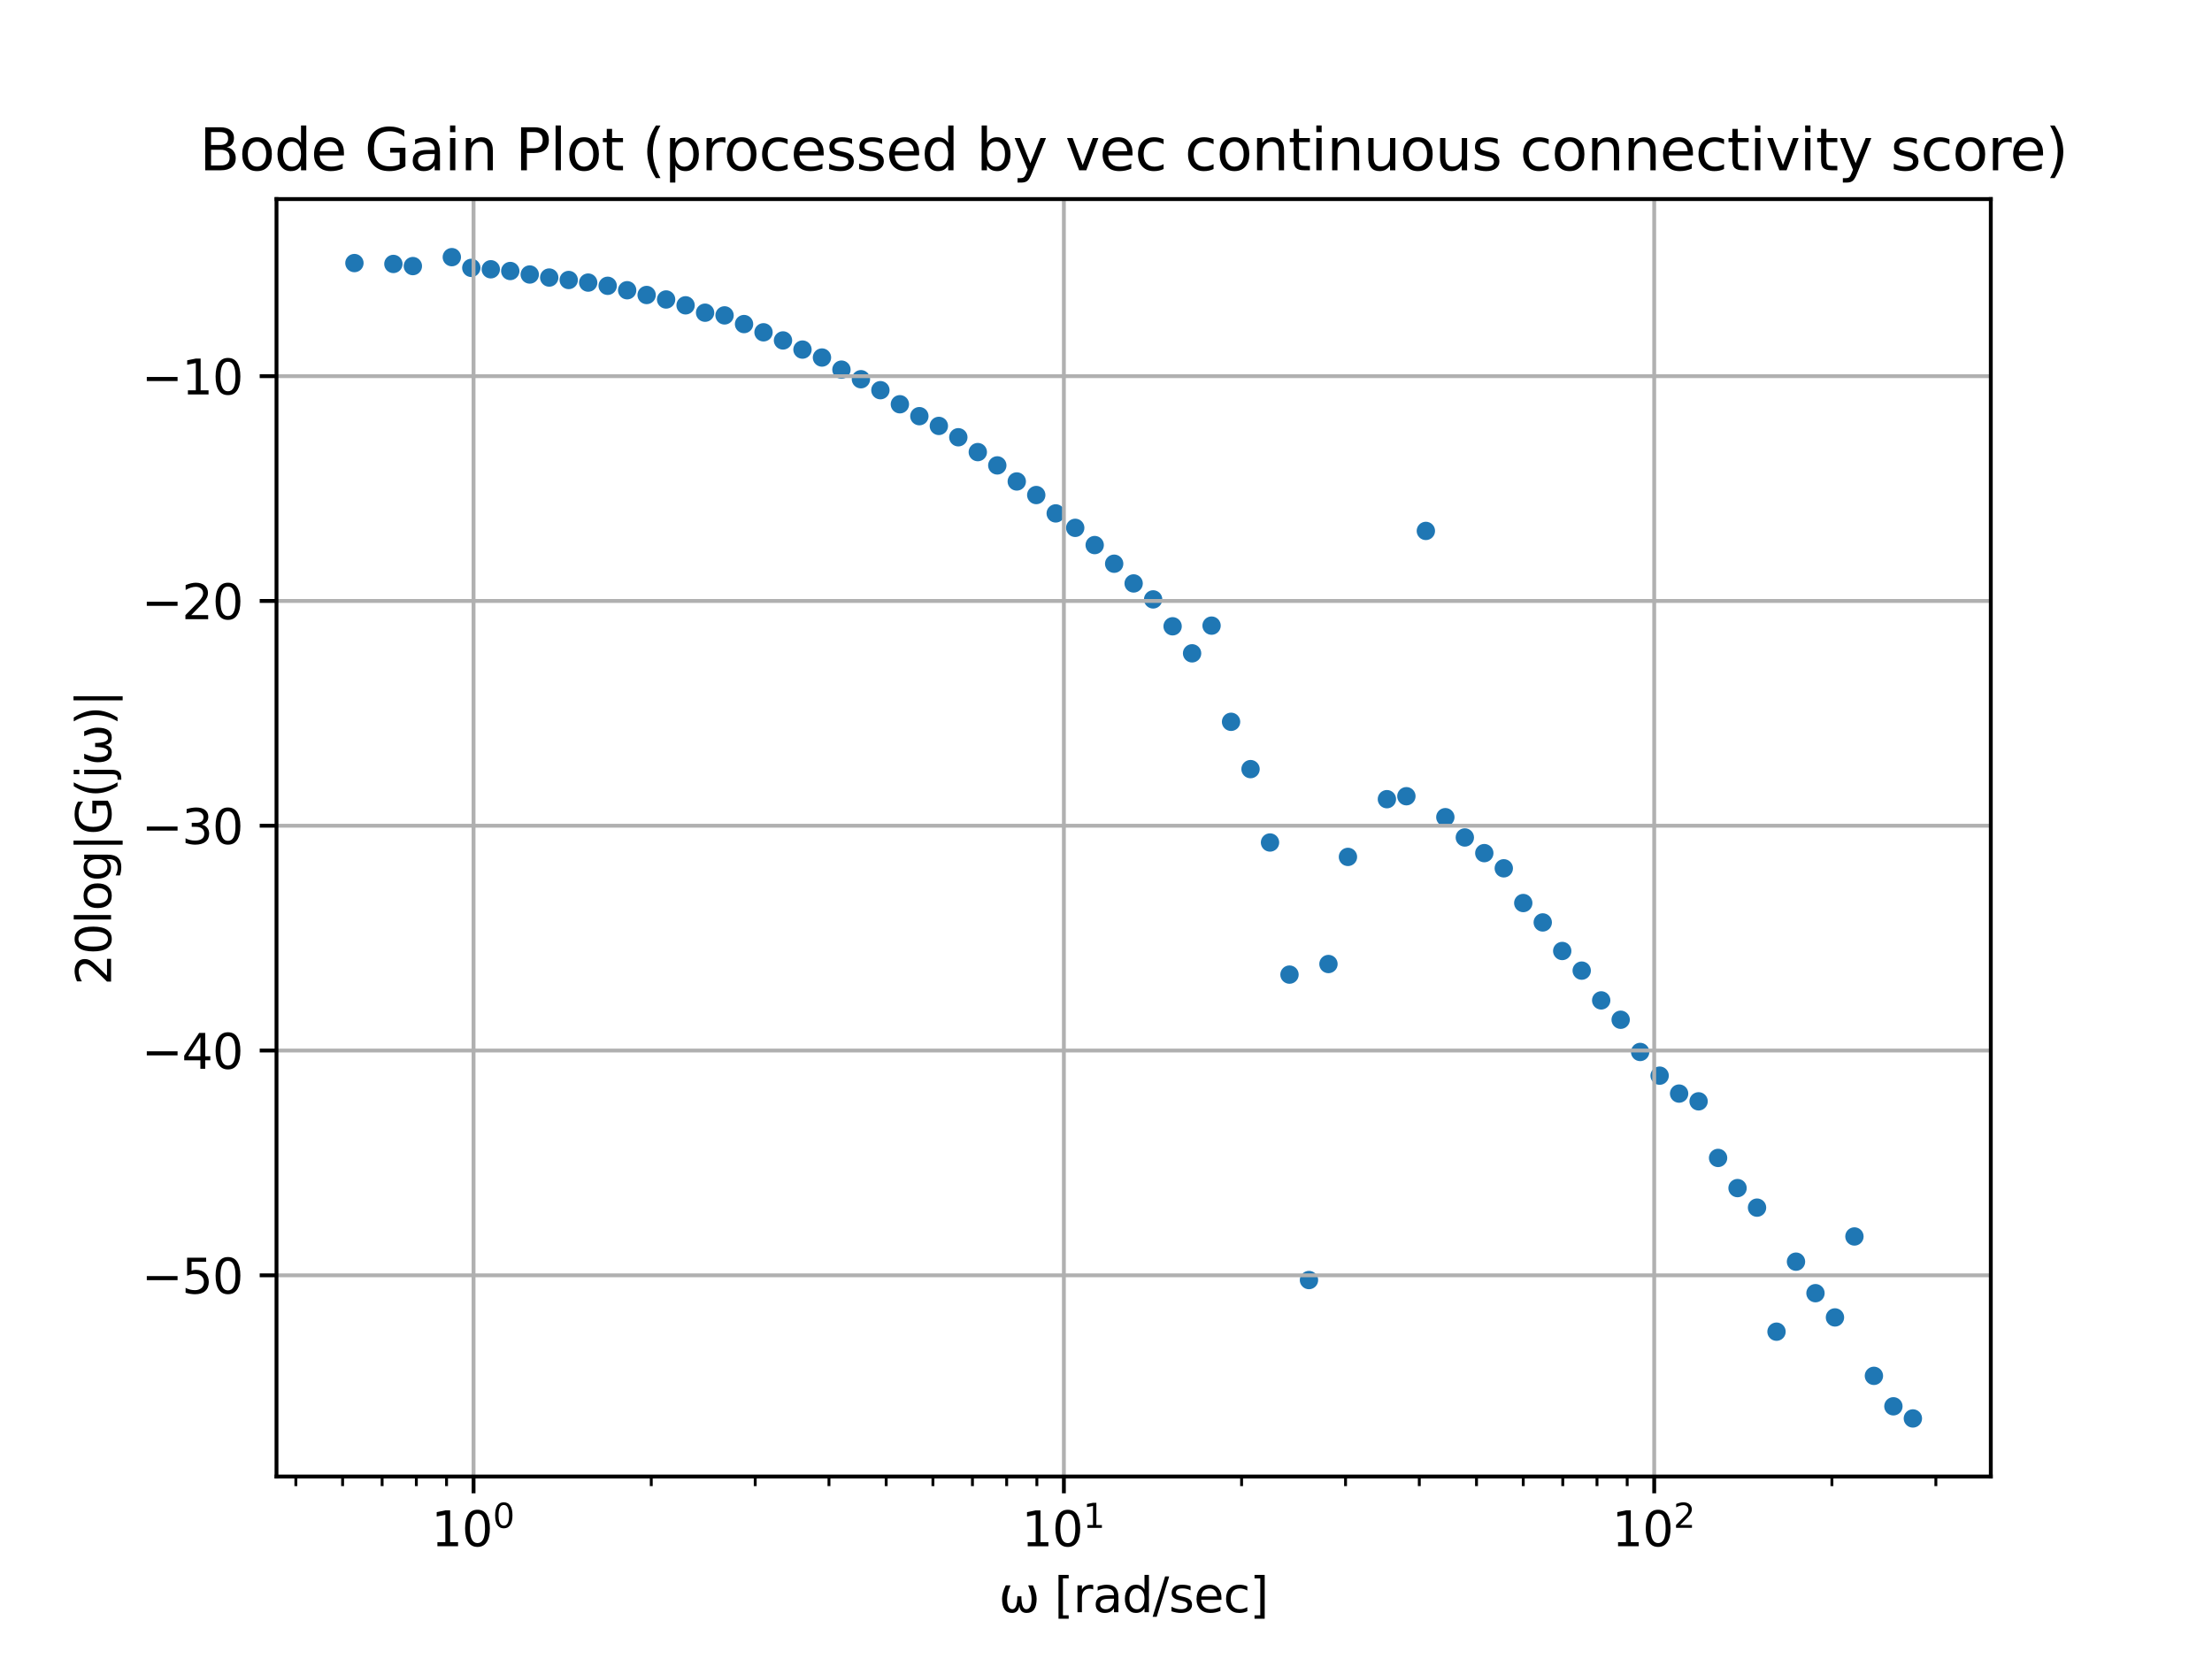 <?xml version="1.0" encoding="utf-8" standalone="no"?>
<!DOCTYPE svg PUBLIC "-//W3C//DTD SVG 1.1//EN"
  "http://www.w3.org/Graphics/SVG/1.1/DTD/svg11.dtd">
<svg xmlns:xlink="http://www.w3.org/1999/xlink" width="460.8pt" height="345.6pt" viewBox="0 0 460.8 345.6" xmlns="http://www.w3.org/2000/svg" version="1.1">
 <defs>
  <style type="text/css">*{stroke-linejoin: round; stroke-linecap: butt}</style>
 </defs>
 <g id="figure_1">
  <g id="patch_1">
   <path d="M 0 345.6 
L 460.8 345.6 
L 460.8 0 
L 0 0 
z
" style="fill: #ffffff"/>
  </g>
  <g id="axes_1">
   <g id="patch_2">
    <path d="M 57.6 307.584 
L 414.72 307.584 
L 414.72 41.472 
L 57.6 41.472 
z
" style="fill: #ffffff"/>
   </g>
   <g id="PathCollection_1">
    <defs>
     <path id="m8782ccac75" d="M 0 1.414 
C 0.375 1.414 0.735 1.265 1 1 
C 1.265 0.735 1.414 0.375 1.414 0 
C 1.414 -0.375 1.265 -0.735 1 -1 
C 0.735 -1.265 0.375 -1.414 0 -1.414 
C -0.375 -1.414 -0.735 -1.265 -1 -1 
C -1.265 -0.735 -1.414 -0.375 -1.414 0 
C -1.414 0.375 -1.265 0.735 -1 1 
C -0.735 1.265 -0.375 1.414 0 1.414 
z
" style="stroke: #1f77b4"/>
    </defs>
    <g clip-path="url(#p734ce594d9)">
     <use xlink:href="#m8782ccac75" x="73.833" y="54.802" style="fill: #1f77b4; stroke: #1f77b4"/>
     <use xlink:href="#m8782ccac75" x="81.949" y="54.986" style="fill: #1f77b4; stroke: #1f77b4"/>
     <use xlink:href="#m8782ccac75" x="86.007" y="55.43" style="fill: #1f77b4; stroke: #1f77b4"/>
     <use xlink:href="#m8782ccac75" x="94.123" y="53.568" style="fill: #1f77b4; stroke: #1f77b4"/>
     <use xlink:href="#m8782ccac75" x="98.182" y="55.802" style="fill: #1f77b4; stroke: #1f77b4"/>
     <use xlink:href="#m8782ccac75" x="102.24" y="56.096" style="fill: #1f77b4; stroke: #1f77b4"/>
     <use xlink:href="#m8782ccac75" x="106.297" y="56.455" style="fill: #1f77b4; stroke: #1f77b4"/>
     <use xlink:href="#m8782ccac75" x="110.355" y="57.185" style="fill: #1f77b4; stroke: #1f77b4"/>
     <use xlink:href="#m8782ccac75" x="114.414" y="57.817" style="fill: #1f77b4; stroke: #1f77b4"/>
     <use xlink:href="#m8782ccac75" x="118.474" y="58.328" style="fill: #1f77b4; stroke: #1f77b4"/>
     <use xlink:href="#m8782ccac75" x="122.531" y="58.869" style="fill: #1f77b4; stroke: #1f77b4"/>
     <use xlink:href="#m8782ccac75" x="126.591" y="59.537" style="fill: #1f77b4; stroke: #1f77b4"/>
     <use xlink:href="#m8782ccac75" x="130.649" y="60.462" style="fill: #1f77b4; stroke: #1f77b4"/>
     <use xlink:href="#m8782ccac75" x="134.706" y="61.453" style="fill: #1f77b4; stroke: #1f77b4"/>
     <use xlink:href="#m8782ccac75" x="138.763" y="62.387" style="fill: #1f77b4; stroke: #1f77b4"/>
     <use xlink:href="#m8782ccac75" x="142.821" y="63.604" style="fill: #1f77b4; stroke: #1f77b4"/>
     <use xlink:href="#m8782ccac75" x="146.881" y="65.141" style="fill: #1f77b4; stroke: #1f77b4"/>
     <use xlink:href="#m8782ccac75" x="150.938" y="65.7" style="fill: #1f77b4; stroke: #1f77b4"/>
     <use xlink:href="#m8782ccac75" x="154.997" y="67.509" style="fill: #1f77b4; stroke: #1f77b4"/>
     <use xlink:href="#m8782ccac75" x="159.054" y="69.225" style="fill: #1f77b4; stroke: #1f77b4"/>
     <use xlink:href="#m8782ccac75" x="163.112" y="70.919" style="fill: #1f77b4; stroke: #1f77b4"/>
     <use xlink:href="#m8782ccac75" x="167.171" y="72.825" style="fill: #1f77b4; stroke: #1f77b4"/>
     <use xlink:href="#m8782ccac75" x="171.23" y="74.479" style="fill: #1f77b4; stroke: #1f77b4"/>
     <use xlink:href="#m8782ccac75" x="175.287" y="77.002" style="fill: #1f77b4; stroke: #1f77b4"/>
     <use xlink:href="#m8782ccac75" x="179.346" y="78.999" style="fill: #1f77b4; stroke: #1f77b4"/>
     <use xlink:href="#m8782ccac75" x="183.403" y="81.282" style="fill: #1f77b4; stroke: #1f77b4"/>
     <use xlink:href="#m8782ccac75" x="187.462" y="84.215" style="fill: #1f77b4; stroke: #1f77b4"/>
     <use xlink:href="#m8782ccac75" x="191.52" y="86.695" style="fill: #1f77b4; stroke: #1f77b4"/>
     <use xlink:href="#m8782ccac75" x="195.579" y="88.726" style="fill: #1f77b4; stroke: #1f77b4"/>
     <use xlink:href="#m8782ccac75" x="199.636" y="91.09" style="fill: #1f77b4; stroke: #1f77b4"/>
     <use xlink:href="#m8782ccac75" x="203.694" y="94.182" style="fill: #1f77b4; stroke: #1f77b4"/>
     <use xlink:href="#m8782ccac75" x="207.753" y="96.952" style="fill: #1f77b4; stroke: #1f77b4"/>
     <use xlink:href="#m8782ccac75" x="211.811" y="100.297" style="fill: #1f77b4; stroke: #1f77b4"/>
     <use xlink:href="#m8782ccac75" x="215.869" y="103.126" style="fill: #1f77b4; stroke: #1f77b4"/>
     <use xlink:href="#m8782ccac75" x="219.927" y="106.95" style="fill: #1f77b4; stroke: #1f77b4"/>
     <use xlink:href="#m8782ccac75" x="223.988" y="109.96" style="fill: #1f77b4; stroke: #1f77b4"/>
     <use xlink:href="#m8782ccac75" x="228.045" y="113.549" style="fill: #1f77b4; stroke: #1f77b4"/>
     <use xlink:href="#m8782ccac75" x="232.102" y="117.434" style="fill: #1f77b4; stroke: #1f77b4"/>
     <use xlink:href="#m8782ccac75" x="236.158" y="121.54" style="fill: #1f77b4; stroke: #1f77b4"/>
     <use xlink:href="#m8782ccac75" x="240.219" y="124.866" style="fill: #1f77b4; stroke: #1f77b4"/>
     <use xlink:href="#m8782ccac75" x="244.276" y="130.468" style="fill: #1f77b4; stroke: #1f77b4"/>
     <use xlink:href="#m8782ccac75" x="248.333" y="136.101" style="fill: #1f77b4; stroke: #1f77b4"/>
     <use xlink:href="#m8782ccac75" x="252.392" y="130.33" style="fill: #1f77b4; stroke: #1f77b4"/>
     <use xlink:href="#m8782ccac75" x="256.452" y="150.366" style="fill: #1f77b4; stroke: #1f77b4"/>
     <use xlink:href="#m8782ccac75" x="260.509" y="160.221" style="fill: #1f77b4; stroke: #1f77b4"/>
     <use xlink:href="#m8782ccac75" x="264.567" y="175.507" style="fill: #1f77b4; stroke: #1f77b4"/>
     <use xlink:href="#m8782ccac75" x="268.625" y="203.029" style="fill: #1f77b4; stroke: #1f77b4"/>
     <use xlink:href="#m8782ccac75" x="272.683" y="266.66" style="fill: #1f77b4; stroke: #1f77b4"/>
     <use xlink:href="#m8782ccac75" x="276.742" y="200.824" style="fill: #1f77b4; stroke: #1f77b4"/>
     <use xlink:href="#m8782ccac75" x="280.801" y="178.509" style="fill: #1f77b4; stroke: #1f77b4"/>
     <use xlink:href="#m8782ccac75" x="288.917" y="166.483" style="fill: #1f77b4; stroke: #1f77b4"/>
     <use xlink:href="#m8782ccac75" x="292.975" y="165.867" style="fill: #1f77b4; stroke: #1f77b4"/>
     <use xlink:href="#m8782ccac75" x="297.032" y="110.6" style="fill: #1f77b4; stroke: #1f77b4"/>
     <use xlink:href="#m8782ccac75" x="301.091" y="170.234" style="fill: #1f77b4; stroke: #1f77b4"/>
     <use xlink:href="#m8782ccac75" x="305.15" y="174.462" style="fill: #1f77b4; stroke: #1f77b4"/>
     <use xlink:href="#m8782ccac75" x="309.207" y="177.722" style="fill: #1f77b4; stroke: #1f77b4"/>
     <use xlink:href="#m8782ccac75" x="313.265" y="180.886" style="fill: #1f77b4; stroke: #1f77b4"/>
     <use xlink:href="#m8782ccac75" x="317.324" y="188.119" style="fill: #1f77b4; stroke: #1f77b4"/>
     <use xlink:href="#m8782ccac75" x="321.382" y="192.158" style="fill: #1f77b4; stroke: #1f77b4"/>
     <use xlink:href="#m8782ccac75" x="325.44" y="198.109" style="fill: #1f77b4; stroke: #1f77b4"/>
     <use xlink:href="#m8782ccac75" x="329.498" y="202.199" style="fill: #1f77b4; stroke: #1f77b4"/>
     <use xlink:href="#m8782ccac75" x="333.557" y="208.4" style="fill: #1f77b4; stroke: #1f77b4"/>
     <use xlink:href="#m8782ccac75" x="337.614" y="212.432" style="fill: #1f77b4; stroke: #1f77b4"/>
     <use xlink:href="#m8782ccac75" x="341.673" y="219.142" style="fill: #1f77b4; stroke: #1f77b4"/>
     <use xlink:href="#m8782ccac75" x="345.733" y="224.078" style="fill: #1f77b4; stroke: #1f77b4"/>
     <use xlink:href="#m8782ccac75" x="349.789" y="227.814" style="fill: #1f77b4; stroke: #1f77b4"/>
     <use xlink:href="#m8782ccac75" x="353.848" y="229.428" style="fill: #1f77b4; stroke: #1f77b4"/>
     <use xlink:href="#m8782ccac75" x="357.907" y="241.218" style="fill: #1f77b4; stroke: #1f77b4"/>
     <use xlink:href="#m8782ccac75" x="361.962" y="247.502" style="fill: #1f77b4; stroke: #1f77b4"/>
     <use xlink:href="#m8782ccac75" x="366.022" y="251.573" style="fill: #1f77b4; stroke: #1f77b4"/>
     <use xlink:href="#m8782ccac75" x="370.08" y="277.412" style="fill: #1f77b4; stroke: #1f77b4"/>
     <use xlink:href="#m8782ccac75" x="374.138" y="262.827" style="fill: #1f77b4; stroke: #1f77b4"/>
     <use xlink:href="#m8782ccac75" x="378.197" y="269.392" style="fill: #1f77b4; stroke: #1f77b4"/>
     <use xlink:href="#m8782ccac75" x="382.256" y="274.443" style="fill: #1f77b4; stroke: #1f77b4"/>
     <use xlink:href="#m8782ccac75" x="386.312" y="257.579" style="fill: #1f77b4; stroke: #1f77b4"/>
     <use xlink:href="#m8782ccac75" x="390.371" y="286.614" style="fill: #1f77b4; stroke: #1f77b4"/>
     <use xlink:href="#m8782ccac75" x="394.429" y="292.96" style="fill: #1f77b4; stroke: #1f77b4"/>
     <use xlink:href="#m8782ccac75" x="398.487" y="295.488" style="fill: #1f77b4; stroke: #1f77b4"/>
    </g>
   </g>
   <g id="matplotlib.axis_1">
    <g id="xtick_1">
     <g id="line2d_1">
      <path d="M 98.651 307.584 
L 98.651 41.472 
" clip-path="url(#p734ce594d9)" style="fill: none; stroke: #b0b0b0; stroke-width: 0.8; stroke-linecap: square"/>
     </g>
     <g id="line2d_2">
      <defs>
       <path id="mc074bca091" d="M 0 0 
L 0 3.5 
" style="stroke: #000000; stroke-width: 0.8"/>
      </defs>
      <g>
       <use xlink:href="#mc074bca091" x="98.651" y="307.584" style="stroke: #000000; stroke-width: 0.8"/>
      </g>
     </g>
     <g id="text_1">
      <!-- $\mathdefault{10^{0}}$ -->
      <g transform="translate(89.851 322.182) scale(0.1 -0.1)">
       <defs>
        <path id="DejaVuSans-31" d="M 794 531 
L 1825 531 
L 1825 4091 
L 703 3866 
L 703 4441 
L 1819 4666 
L 2450 4666 
L 2450 531 
L 3481 531 
L 3481 0 
L 794 0 
L 794 531 
z
" transform="scale(0.016)"/>
        <path id="DejaVuSans-30" d="M 2034 4250 
Q 1547 4250 1301 3770 
Q 1056 3291 1056 2328 
Q 1056 1369 1301 889 
Q 1547 409 2034 409 
Q 2525 409 2770 889 
Q 3016 1369 3016 2328 
Q 3016 3291 2770 3770 
Q 2525 4250 2034 4250 
z
M 2034 4750 
Q 2819 4750 3233 4129 
Q 3647 3509 3647 2328 
Q 3647 1150 3233 529 
Q 2819 -91 2034 -91 
Q 1250 -91 836 529 
Q 422 1150 422 2328 
Q 422 3509 836 4129 
Q 1250 4750 2034 4750 
z
" transform="scale(0.016)"/>
       </defs>
       <use xlink:href="#DejaVuSans-31" transform="translate(0 0.766)"/>
       <use xlink:href="#DejaVuSans-30" transform="translate(63.623 0.766)"/>
       <use xlink:href="#DejaVuSans-30" transform="translate(128.203 39.047) scale(0.7)"/>
      </g>
     </g>
    </g>
    <g id="xtick_2">
     <g id="line2d_3">
      <path d="M 221.627 307.584 
L 221.627 41.472 
" clip-path="url(#p734ce594d9)" style="fill: none; stroke: #b0b0b0; stroke-width: 0.8; stroke-linecap: square"/>
     </g>
     <g id="line2d_4">
      <g>
       <use xlink:href="#mc074bca091" x="221.627" y="307.584" style="stroke: #000000; stroke-width: 0.8"/>
      </g>
     </g>
     <g id="text_2">
      <!-- $\mathdefault{10^{1}}$ -->
      <g transform="translate(212.827 322.182) scale(0.1 -0.1)">
       <use xlink:href="#DejaVuSans-31" transform="translate(0 0.684)"/>
       <use xlink:href="#DejaVuSans-30" transform="translate(63.623 0.684)"/>
       <use xlink:href="#DejaVuSans-31" transform="translate(128.203 38.966) scale(0.7)"/>
      </g>
     </g>
    </g>
    <g id="xtick_3">
     <g id="line2d_5">
      <path d="M 344.602 307.584 
L 344.602 41.472 
" clip-path="url(#p734ce594d9)" style="fill: none; stroke: #b0b0b0; stroke-width: 0.8; stroke-linecap: square"/>
     </g>
     <g id="line2d_6">
      <g>
       <use xlink:href="#mc074bca091" x="344.602" y="307.584" style="stroke: #000000; stroke-width: 0.8"/>
      </g>
     </g>
     <g id="text_3">
      <!-- $\mathdefault{10^{2}}$ -->
      <g transform="translate(335.802 322.182) scale(0.1 -0.1)">
       <defs>
        <path id="DejaVuSans-32" d="M 1228 531 
L 3431 531 
L 3431 0 
L 469 0 
L 469 531 
Q 828 903 1448 1529 
Q 2069 2156 2228 2338 
Q 2531 2678 2651 2914 
Q 2772 3150 2772 3378 
Q 2772 3750 2511 3984 
Q 2250 4219 1831 4219 
Q 1534 4219 1204 4116 
Q 875 4013 500 3803 
L 500 4441 
Q 881 4594 1212 4672 
Q 1544 4750 1819 4750 
Q 2544 4750 2975 4387 
Q 3406 4025 3406 3419 
Q 3406 3131 3298 2873 
Q 3191 2616 2906 2266 
Q 2828 2175 2409 1742 
Q 1991 1309 1228 531 
z
" transform="scale(0.016)"/>
       </defs>
       <use xlink:href="#DejaVuSans-31" transform="translate(0 0.766)"/>
       <use xlink:href="#DejaVuSans-30" transform="translate(63.623 0.766)"/>
       <use xlink:href="#DejaVuSans-32" transform="translate(128.203 39.047) scale(0.7)"/>
      </g>
     </g>
    </g>
    <g id="xtick_4">
     <g id="line2d_7">
      <defs>
       <path id="mc1af3721e7" d="M 0 0 
L 0 2 
" style="stroke: #000000; stroke-width: 0.6"/>
      </defs>
      <g>
       <use xlink:href="#mc1af3721e7" x="61.632" y="307.584" style="stroke: #000000; stroke-width: 0.6"/>
      </g>
     </g>
    </g>
    <g id="xtick_5">
     <g id="line2d_8">
      <g>
       <use xlink:href="#mc1af3721e7" x="71.37" y="307.584" style="stroke: #000000; stroke-width: 0.6"/>
      </g>
     </g>
    </g>
    <g id="xtick_6">
     <g id="line2d_9">
      <g>
       <use xlink:href="#mc1af3721e7" x="79.602" y="307.584" style="stroke: #000000; stroke-width: 0.6"/>
      </g>
     </g>
    </g>
    <g id="xtick_7">
     <g id="line2d_10">
      <g>
       <use xlink:href="#mc1af3721e7" x="86.734" y="307.584" style="stroke: #000000; stroke-width: 0.6"/>
      </g>
     </g>
    </g>
    <g id="xtick_8">
     <g id="line2d_11">
      <g>
       <use xlink:href="#mc1af3721e7" x="93.024" y="307.584" style="stroke: #000000; stroke-width: 0.6"/>
      </g>
     </g>
    </g>
    <g id="xtick_9">
     <g id="line2d_12">
      <g>
       <use xlink:href="#mc1af3721e7" x="135.671" y="307.584" style="stroke: #000000; stroke-width: 0.6"/>
      </g>
     </g>
    </g>
    <g id="xtick_10">
     <g id="line2d_13">
      <g>
       <use xlink:href="#mc1af3721e7" x="157.326" y="307.584" style="stroke: #000000; stroke-width: 0.6"/>
      </g>
     </g>
    </g>
    <g id="xtick_11">
     <g id="line2d_14">
      <g>
       <use xlink:href="#mc1af3721e7" x="172.69" y="307.584" style="stroke: #000000; stroke-width: 0.6"/>
      </g>
     </g>
    </g>
    <g id="xtick_12">
     <g id="line2d_15">
      <g>
       <use xlink:href="#mc1af3721e7" x="184.608" y="307.584" style="stroke: #000000; stroke-width: 0.6"/>
      </g>
     </g>
    </g>
    <g id="xtick_13">
     <g id="line2d_16">
      <g>
       <use xlink:href="#mc1af3721e7" x="194.345" y="307.584" style="stroke: #000000; stroke-width: 0.6"/>
      </g>
     </g>
    </g>
    <g id="xtick_14">
     <g id="line2d_17">
      <g>
       <use xlink:href="#mc1af3721e7" x="202.578" y="307.584" style="stroke: #000000; stroke-width: 0.6"/>
      </g>
     </g>
    </g>
    <g id="xtick_15">
     <g id="line2d_18">
      <g>
       <use xlink:href="#mc1af3721e7" x="209.709" y="307.584" style="stroke: #000000; stroke-width: 0.6"/>
      </g>
     </g>
    </g>
    <g id="xtick_16">
     <g id="line2d_19">
      <g>
       <use xlink:href="#mc1af3721e7" x="216" y="307.584" style="stroke: #000000; stroke-width: 0.6"/>
      </g>
     </g>
    </g>
    <g id="xtick_17">
     <g id="line2d_20">
      <g>
       <use xlink:href="#mc1af3721e7" x="258.646" y="307.584" style="stroke: #000000; stroke-width: 0.6"/>
      </g>
     </g>
    </g>
    <g id="xtick_18">
     <g id="line2d_21">
      <g>
       <use xlink:href="#mc1af3721e7" x="280.301" y="307.584" style="stroke: #000000; stroke-width: 0.6"/>
      </g>
     </g>
    </g>
    <g id="xtick_19">
     <g id="line2d_22">
      <g>
       <use xlink:href="#mc1af3721e7" x="295.665" y="307.584" style="stroke: #000000; stroke-width: 0.6"/>
      </g>
     </g>
    </g>
    <g id="xtick_20">
     <g id="line2d_23">
      <g>
       <use xlink:href="#mc1af3721e7" x="307.583" y="307.584" style="stroke: #000000; stroke-width: 0.6"/>
      </g>
     </g>
    </g>
    <g id="xtick_21">
     <g id="line2d_24">
      <g>
       <use xlink:href="#mc1af3721e7" x="317.32" y="307.584" style="stroke: #000000; stroke-width: 0.6"/>
      </g>
     </g>
    </g>
    <g id="xtick_22">
     <g id="line2d_25">
      <g>
       <use xlink:href="#mc1af3721e7" x="325.553" y="307.584" style="stroke: #000000; stroke-width: 0.6"/>
      </g>
     </g>
    </g>
    <g id="xtick_23">
     <g id="line2d_26">
      <g>
       <use xlink:href="#mc1af3721e7" x="332.685" y="307.584" style="stroke: #000000; stroke-width: 0.6"/>
      </g>
     </g>
    </g>
    <g id="xtick_24">
     <g id="line2d_27">
      <g>
       <use xlink:href="#mc1af3721e7" x="338.975" y="307.584" style="stroke: #000000; stroke-width: 0.6"/>
      </g>
     </g>
    </g>
    <g id="xtick_25">
     <g id="line2d_28">
      <g>
       <use xlink:href="#mc1af3721e7" x="381.621" y="307.584" style="stroke: #000000; stroke-width: 0.6"/>
      </g>
     </g>
    </g>
    <g id="xtick_26">
     <g id="line2d_29">
      <g>
       <use xlink:href="#mc1af3721e7" x="403.276" y="307.584" style="stroke: #000000; stroke-width: 0.6"/>
      </g>
     </g>
    </g>
    <g id="text_4">
     <!-- ω [rad/sec] -->
     <g transform="translate(208.074 335.861) scale(0.1 -0.1)">
      <defs>
       <path id="DejaVuSans-3c9" d="M 1719 -91 
Q 422 -91 422 1766 
Q 422 2500 906 3500 
L 1525 3500 
Q 1078 2500 1078 1750 
Q 1078 397 1772 397 
Q 2406 397 2406 2078 
L 2938 2078 
Q 2938 397 3572 397 
Q 4266 397 4266 1750 
Q 4266 2500 3819 3500 
L 4438 3500 
Q 4922 2500 4922 1766 
Q 4922 -91 3625 -91 
Q 2775 -91 2672 844 
Q 2544 -91 1719 -91 
z
" transform="scale(0.016)"/>
       <path id="DejaVuSans-20" transform="scale(0.016)"/>
       <path id="DejaVuSans-5b" d="M 550 4863 
L 1875 4863 
L 1875 4416 
L 1125 4416 
L 1125 -397 
L 1875 -397 
L 1875 -844 
L 550 -844 
L 550 4863 
z
" transform="scale(0.016)"/>
       <path id="DejaVuSans-72" d="M 2631 2963 
Q 2534 3019 2420 3045 
Q 2306 3072 2169 3072 
Q 1681 3072 1420 2755 
Q 1159 2438 1159 1844 
L 1159 0 
L 581 0 
L 581 3500 
L 1159 3500 
L 1159 2956 
Q 1341 3275 1631 3429 
Q 1922 3584 2338 3584 
Q 2397 3584 2469 3576 
Q 2541 3569 2628 3553 
L 2631 2963 
z
" transform="scale(0.016)"/>
       <path id="DejaVuSans-61" d="M 2194 1759 
Q 1497 1759 1228 1600 
Q 959 1441 959 1056 
Q 959 750 1161 570 
Q 1363 391 1709 391 
Q 2188 391 2477 730 
Q 2766 1069 2766 1631 
L 2766 1759 
L 2194 1759 
z
M 3341 1997 
L 3341 0 
L 2766 0 
L 2766 531 
Q 2569 213 2275 61 
Q 1981 -91 1556 -91 
Q 1019 -91 701 211 
Q 384 513 384 1019 
Q 384 1609 779 1909 
Q 1175 2209 1959 2209 
L 2766 2209 
L 2766 2266 
Q 2766 2663 2505 2880 
Q 2244 3097 1772 3097 
Q 1472 3097 1187 3025 
Q 903 2953 641 2809 
L 641 3341 
Q 956 3463 1253 3523 
Q 1550 3584 1831 3584 
Q 2591 3584 2966 3190 
Q 3341 2797 3341 1997 
z
" transform="scale(0.016)"/>
       <path id="DejaVuSans-64" d="M 2906 2969 
L 2906 4863 
L 3481 4863 
L 3481 0 
L 2906 0 
L 2906 525 
Q 2725 213 2448 61 
Q 2172 -91 1784 -91 
Q 1150 -91 751 415 
Q 353 922 353 1747 
Q 353 2572 751 3078 
Q 1150 3584 1784 3584 
Q 2172 3584 2448 3432 
Q 2725 3281 2906 2969 
z
M 947 1747 
Q 947 1113 1208 752 
Q 1469 391 1925 391 
Q 2381 391 2643 752 
Q 2906 1113 2906 1747 
Q 2906 2381 2643 2742 
Q 2381 3103 1925 3103 
Q 1469 3103 1208 2742 
Q 947 2381 947 1747 
z
" transform="scale(0.016)"/>
       <path id="DejaVuSans-2f" d="M 1625 4666 
L 2156 4666 
L 531 -594 
L 0 -594 
L 1625 4666 
z
" transform="scale(0.016)"/>
       <path id="DejaVuSans-73" d="M 2834 3397 
L 2834 2853 
Q 2591 2978 2328 3040 
Q 2066 3103 1784 3103 
Q 1356 3103 1142 2972 
Q 928 2841 928 2578 
Q 928 2378 1081 2264 
Q 1234 2150 1697 2047 
L 1894 2003 
Q 2506 1872 2764 1633 
Q 3022 1394 3022 966 
Q 3022 478 2636 193 
Q 2250 -91 1575 -91 
Q 1294 -91 989 -36 
Q 684 19 347 128 
L 347 722 
Q 666 556 975 473 
Q 1284 391 1588 391 
Q 1994 391 2212 530 
Q 2431 669 2431 922 
Q 2431 1156 2273 1281 
Q 2116 1406 1581 1522 
L 1381 1569 
Q 847 1681 609 1914 
Q 372 2147 372 2553 
Q 372 3047 722 3315 
Q 1072 3584 1716 3584 
Q 2034 3584 2315 3537 
Q 2597 3491 2834 3397 
z
" transform="scale(0.016)"/>
       <path id="DejaVuSans-65" d="M 3597 1894 
L 3597 1613 
L 953 1613 
Q 991 1019 1311 708 
Q 1631 397 2203 397 
Q 2534 397 2845 478 
Q 3156 559 3463 722 
L 3463 178 
Q 3153 47 2828 -22 
Q 2503 -91 2169 -91 
Q 1331 -91 842 396 
Q 353 884 353 1716 
Q 353 2575 817 3079 
Q 1281 3584 2069 3584 
Q 2775 3584 3186 3129 
Q 3597 2675 3597 1894 
z
M 3022 2063 
Q 3016 2534 2758 2815 
Q 2500 3097 2075 3097 
Q 1594 3097 1305 2825 
Q 1016 2553 972 2059 
L 3022 2063 
z
" transform="scale(0.016)"/>
       <path id="DejaVuSans-63" d="M 3122 3366 
L 3122 2828 
Q 2878 2963 2633 3030 
Q 2388 3097 2138 3097 
Q 1578 3097 1268 2742 
Q 959 2388 959 1747 
Q 959 1106 1268 751 
Q 1578 397 2138 397 
Q 2388 397 2633 464 
Q 2878 531 3122 666 
L 3122 134 
Q 2881 22 2623 -34 
Q 2366 -91 2075 -91 
Q 1284 -91 818 406 
Q 353 903 353 1747 
Q 353 2603 823 3093 
Q 1294 3584 2113 3584 
Q 2378 3584 2631 3529 
Q 2884 3475 3122 3366 
z
" transform="scale(0.016)"/>
       <path id="DejaVuSans-5d" d="M 1947 4863 
L 1947 -844 
L 622 -844 
L 622 -397 
L 1369 -397 
L 1369 4416 
L 622 4416 
L 622 4863 
L 1947 4863 
z
" transform="scale(0.016)"/>
      </defs>
      <use xlink:href="#DejaVuSans-3c9"/>
      <use xlink:href="#DejaVuSans-20" transform="translate(83.74 0)"/>
      <use xlink:href="#DejaVuSans-5b" transform="translate(115.527 0)"/>
      <use xlink:href="#DejaVuSans-72" transform="translate(154.541 0)"/>
      <use xlink:href="#DejaVuSans-61" transform="translate(195.654 0)"/>
      <use xlink:href="#DejaVuSans-64" transform="translate(256.934 0)"/>
      <use xlink:href="#DejaVuSans-2f" transform="translate(320.41 0)"/>
      <use xlink:href="#DejaVuSans-73" transform="translate(354.102 0)"/>
      <use xlink:href="#DejaVuSans-65" transform="translate(406.201 0)"/>
      <use xlink:href="#DejaVuSans-63" transform="translate(467.725 0)"/>
      <use xlink:href="#DejaVuSans-5d" transform="translate(522.705 0)"/>
     </g>
    </g>
   </g>
   <g id="matplotlib.axis_2">
    <g id="ytick_1">
     <g id="line2d_30">
      <path d="M 57.6 265.668 
L 414.72 265.668 
" clip-path="url(#p734ce594d9)" style="fill: none; stroke: #b0b0b0; stroke-width: 0.8; stroke-linecap: square"/>
     </g>
     <g id="line2d_31">
      <defs>
       <path id="mdae6a4ff83" d="M 0 0 
L -3.5 0 
" style="stroke: #000000; stroke-width: 0.8"/>
      </defs>
      <g>
       <use xlink:href="#mdae6a4ff83" x="57.6" y="265.668" style="stroke: #000000; stroke-width: 0.8"/>
      </g>
     </g>
     <g id="text_5">
      <!-- −50 -->
      <g transform="translate(29.495 269.467) scale(0.1 -0.1)">
       <defs>
        <path id="DejaVuSans-2212" d="M 678 2272 
L 4684 2272 
L 4684 1741 
L 678 1741 
L 678 2272 
z
" transform="scale(0.016)"/>
        <path id="DejaVuSans-35" d="M 691 4666 
L 3169 4666 
L 3169 4134 
L 1269 4134 
L 1269 2991 
Q 1406 3038 1543 3061 
Q 1681 3084 1819 3084 
Q 2600 3084 3056 2656 
Q 3513 2228 3513 1497 
Q 3513 744 3044 326 
Q 2575 -91 1722 -91 
Q 1428 -91 1123 -41 
Q 819 9 494 109 
L 494 744 
Q 775 591 1075 516 
Q 1375 441 1709 441 
Q 2250 441 2565 725 
Q 2881 1009 2881 1497 
Q 2881 1984 2565 2268 
Q 2250 2553 1709 2553 
Q 1456 2553 1204 2497 
Q 953 2441 691 2322 
L 691 4666 
z
" transform="scale(0.016)"/>
       </defs>
       <use xlink:href="#DejaVuSans-2212"/>
       <use xlink:href="#DejaVuSans-35" transform="translate(83.789 0)"/>
       <use xlink:href="#DejaVuSans-30" transform="translate(147.412 0)"/>
      </g>
     </g>
    </g>
    <g id="ytick_2">
     <g id="line2d_32">
      <path d="M 57.6 218.842 
L 414.72 218.842 
" clip-path="url(#p734ce594d9)" style="fill: none; stroke: #b0b0b0; stroke-width: 0.8; stroke-linecap: square"/>
     </g>
     <g id="line2d_33">
      <g>
       <use xlink:href="#mdae6a4ff83" x="57.6" y="218.842" style="stroke: #000000; stroke-width: 0.8"/>
      </g>
     </g>
     <g id="text_6">
      <!-- −40 -->
      <g transform="translate(29.495 222.641) scale(0.1 -0.1)">
       <defs>
        <path id="DejaVuSans-34" d="M 2419 4116 
L 825 1625 
L 2419 1625 
L 2419 4116 
z
M 2253 4666 
L 3047 4666 
L 3047 1625 
L 3713 1625 
L 3713 1100 
L 3047 1100 
L 3047 0 
L 2419 0 
L 2419 1100 
L 313 1100 
L 313 1709 
L 2253 4666 
z
" transform="scale(0.016)"/>
       </defs>
       <use xlink:href="#DejaVuSans-2212"/>
       <use xlink:href="#DejaVuSans-34" transform="translate(83.789 0)"/>
       <use xlink:href="#DejaVuSans-30" transform="translate(147.412 0)"/>
      </g>
     </g>
    </g>
    <g id="ytick_3">
     <g id="line2d_34">
      <path d="M 57.6 172.016 
L 414.72 172.016 
" clip-path="url(#p734ce594d9)" style="fill: none; stroke: #b0b0b0; stroke-width: 0.8; stroke-linecap: square"/>
     </g>
     <g id="line2d_35">
      <g>
       <use xlink:href="#mdae6a4ff83" x="57.6" y="172.016" style="stroke: #000000; stroke-width: 0.8"/>
      </g>
     </g>
     <g id="text_7">
      <!-- −30 -->
      <g transform="translate(29.495 175.815) scale(0.1 -0.1)">
       <defs>
        <path id="DejaVuSans-33" d="M 2597 2516 
Q 3050 2419 3304 2112 
Q 3559 1806 3559 1356 
Q 3559 666 3084 287 
Q 2609 -91 1734 -91 
Q 1441 -91 1130 -33 
Q 819 25 488 141 
L 488 750 
Q 750 597 1062 519 
Q 1375 441 1716 441 
Q 2309 441 2620 675 
Q 2931 909 2931 1356 
Q 2931 1769 2642 2001 
Q 2353 2234 1838 2234 
L 1294 2234 
L 1294 2753 
L 1863 2753 
Q 2328 2753 2575 2939 
Q 2822 3125 2822 3475 
Q 2822 3834 2567 4026 
Q 2313 4219 1838 4219 
Q 1578 4219 1281 4162 
Q 984 4106 628 3988 
L 628 4550 
Q 988 4650 1302 4700 
Q 1616 4750 1894 4750 
Q 2613 4750 3031 4423 
Q 3450 4097 3450 3541 
Q 3450 3153 3228 2886 
Q 3006 2619 2597 2516 
z
" transform="scale(0.016)"/>
       </defs>
       <use xlink:href="#DejaVuSans-2212"/>
       <use xlink:href="#DejaVuSans-33" transform="translate(83.789 0)"/>
       <use xlink:href="#DejaVuSans-30" transform="translate(147.412 0)"/>
      </g>
     </g>
    </g>
    <g id="ytick_4">
     <g id="line2d_36">
      <path d="M 57.6 125.19 
L 414.72 125.19 
" clip-path="url(#p734ce594d9)" style="fill: none; stroke: #b0b0b0; stroke-width: 0.8; stroke-linecap: square"/>
     </g>
     <g id="line2d_37">
      <g>
       <use xlink:href="#mdae6a4ff83" x="57.6" y="125.19" style="stroke: #000000; stroke-width: 0.8"/>
      </g>
     </g>
     <g id="text_8">
      <!-- −20 -->
      <g transform="translate(29.495 128.99) scale(0.1 -0.1)">
       <use xlink:href="#DejaVuSans-2212"/>
       <use xlink:href="#DejaVuSans-32" transform="translate(83.789 0)"/>
       <use xlink:href="#DejaVuSans-30" transform="translate(147.412 0)"/>
      </g>
     </g>
    </g>
    <g id="ytick_5">
     <g id="line2d_38">
      <path d="M 57.6 78.365 
L 414.72 78.365 
" clip-path="url(#p734ce594d9)" style="fill: none; stroke: #b0b0b0; stroke-width: 0.8; stroke-linecap: square"/>
     </g>
     <g id="line2d_39">
      <g>
       <use xlink:href="#mdae6a4ff83" x="57.6" y="78.365" style="stroke: #000000; stroke-width: 0.8"/>
      </g>
     </g>
     <g id="text_9">
      <!-- −10 -->
      <g transform="translate(29.495 82.164) scale(0.1 -0.1)">
       <use xlink:href="#DejaVuSans-2212"/>
       <use xlink:href="#DejaVuSans-31" transform="translate(83.789 0)"/>
       <use xlink:href="#DejaVuSans-30" transform="translate(147.412 0)"/>
      </g>
     </g>
    </g>
    <g id="text_10">
     <!-- 20log|G(jω)| -->
     <g transform="translate(23.137 205.233) rotate(-90) scale(0.1 -0.1)">
      <defs>
       <path id="DejaVuSans-6c" d="M 603 4863 
L 1178 4863 
L 1178 0 
L 603 0 
L 603 4863 
z
" transform="scale(0.016)"/>
       <path id="DejaVuSans-6f" d="M 1959 3097 
Q 1497 3097 1228 2736 
Q 959 2375 959 1747 
Q 959 1119 1226 758 
Q 1494 397 1959 397 
Q 2419 397 2687 759 
Q 2956 1122 2956 1747 
Q 2956 2369 2687 2733 
Q 2419 3097 1959 3097 
z
M 1959 3584 
Q 2709 3584 3137 3096 
Q 3566 2609 3566 1747 
Q 3566 888 3137 398 
Q 2709 -91 1959 -91 
Q 1206 -91 779 398 
Q 353 888 353 1747 
Q 353 2609 779 3096 
Q 1206 3584 1959 3584 
z
" transform="scale(0.016)"/>
       <path id="DejaVuSans-67" d="M 2906 1791 
Q 2906 2416 2648 2759 
Q 2391 3103 1925 3103 
Q 1463 3103 1205 2759 
Q 947 2416 947 1791 
Q 947 1169 1205 825 
Q 1463 481 1925 481 
Q 2391 481 2648 825 
Q 2906 1169 2906 1791 
z
M 3481 434 
Q 3481 -459 3084 -895 
Q 2688 -1331 1869 -1331 
Q 1566 -1331 1297 -1286 
Q 1028 -1241 775 -1147 
L 775 -588 
Q 1028 -725 1275 -790 
Q 1522 -856 1778 -856 
Q 2344 -856 2625 -561 
Q 2906 -266 2906 331 
L 2906 616 
Q 2728 306 2450 153 
Q 2172 0 1784 0 
Q 1141 0 747 490 
Q 353 981 353 1791 
Q 353 2603 747 3093 
Q 1141 3584 1784 3584 
Q 2172 3584 2450 3431 
Q 2728 3278 2906 2969 
L 2906 3500 
L 3481 3500 
L 3481 434 
z
" transform="scale(0.016)"/>
       <path id="DejaVuSans-7c" d="M 1344 4891 
L 1344 -1509 
L 813 -1509 
L 813 4891 
L 1344 4891 
z
" transform="scale(0.016)"/>
       <path id="DejaVuSans-47" d="M 3809 666 
L 3809 1919 
L 2778 1919 
L 2778 2438 
L 4434 2438 
L 4434 434 
Q 4069 175 3628 42 
Q 3188 -91 2688 -91 
Q 1594 -91 976 548 
Q 359 1188 359 2328 
Q 359 3472 976 4111 
Q 1594 4750 2688 4750 
Q 3144 4750 3555 4637 
Q 3966 4525 4313 4306 
L 4313 3634 
Q 3963 3931 3569 4081 
Q 3175 4231 2741 4231 
Q 1884 4231 1454 3753 
Q 1025 3275 1025 2328 
Q 1025 1384 1454 906 
Q 1884 428 2741 428 
Q 3075 428 3337 486 
Q 3600 544 3809 666 
z
" transform="scale(0.016)"/>
       <path id="DejaVuSans-28" d="M 1984 4856 
Q 1566 4138 1362 3434 
Q 1159 2731 1159 2009 
Q 1159 1288 1364 580 
Q 1569 -128 1984 -844 
L 1484 -844 
Q 1016 -109 783 600 
Q 550 1309 550 2009 
Q 550 2706 781 3412 
Q 1013 4119 1484 4856 
L 1984 4856 
z
" transform="scale(0.016)"/>
       <path id="DejaVuSans-6a" d="M 603 3500 
L 1178 3500 
L 1178 -63 
Q 1178 -731 923 -1031 
Q 669 -1331 103 -1331 
L -116 -1331 
L -116 -844 
L 38 -844 
Q 366 -844 484 -692 
Q 603 -541 603 -63 
L 603 3500 
z
M 603 4863 
L 1178 4863 
L 1178 4134 
L 603 4134 
L 603 4863 
z
" transform="scale(0.016)"/>
       <path id="DejaVuSans-29" d="M 513 4856 
L 1013 4856 
Q 1481 4119 1714 3412 
Q 1947 2706 1947 2009 
Q 1947 1309 1714 600 
Q 1481 -109 1013 -844 
L 513 -844 
Q 928 -128 1133 580 
Q 1338 1288 1338 2009 
Q 1338 2731 1133 3434 
Q 928 4138 513 4856 
z
" transform="scale(0.016)"/>
      </defs>
      <use xlink:href="#DejaVuSans-32"/>
      <use xlink:href="#DejaVuSans-30" transform="translate(63.623 0)"/>
      <use xlink:href="#DejaVuSans-6c" transform="translate(127.246 0)"/>
      <use xlink:href="#DejaVuSans-6f" transform="translate(155.029 0)"/>
      <use xlink:href="#DejaVuSans-67" transform="translate(216.211 0)"/>
      <use xlink:href="#DejaVuSans-7c" transform="translate(279.688 0)"/>
      <use xlink:href="#DejaVuSans-47" transform="translate(313.379 0)"/>
      <use xlink:href="#DejaVuSans-28" transform="translate(390.869 0)"/>
      <use xlink:href="#DejaVuSans-6a" transform="translate(429.883 0)"/>
      <use xlink:href="#DejaVuSans-3c9" transform="translate(457.666 0)"/>
      <use xlink:href="#DejaVuSans-29" transform="translate(541.406 0)"/>
      <use xlink:href="#DejaVuSans-7c" transform="translate(580.42 0)"/>
     </g>
    </g>
   </g>
   <g id="patch_3">
    <path d="M 57.6 307.584 
L 57.6 41.472 
" style="fill: none; stroke: #000000; stroke-width: 0.8; stroke-linejoin: miter; stroke-linecap: square"/>
   </g>
   <g id="patch_4">
    <path d="M 414.72 307.584 
L 414.72 41.472 
" style="fill: none; stroke: #000000; stroke-width: 0.8; stroke-linejoin: miter; stroke-linecap: square"/>
   </g>
   <g id="patch_5">
    <path d="M 57.6 307.584 
L 414.72 307.584 
" style="fill: none; stroke: #000000; stroke-width: 0.8; stroke-linejoin: miter; stroke-linecap: square"/>
   </g>
   <g id="patch_6">
    <path d="M 57.6 41.472 
L 414.72 41.472 
" style="fill: none; stroke: #000000; stroke-width: 0.8; stroke-linejoin: miter; stroke-linecap: square"/>
   </g>
   <g id="text_11">
    <!-- Bode Gain Plot (processed by vec continuous connectivity score) -->
    <g transform="translate(41.551 35.472) scale(0.12 -0.12)">
     <defs>
      <path id="DejaVuSans-42" d="M 1259 2228 
L 1259 519 
L 2272 519 
Q 2781 519 3026 730 
Q 3272 941 3272 1375 
Q 3272 1813 3026 2020 
Q 2781 2228 2272 2228 
L 1259 2228 
z
M 1259 4147 
L 1259 2741 
L 2194 2741 
Q 2656 2741 2882 2914 
Q 3109 3088 3109 3444 
Q 3109 3797 2882 3972 
Q 2656 4147 2194 4147 
L 1259 4147 
z
M 628 4666 
L 2241 4666 
Q 2963 4666 3353 4366 
Q 3744 4066 3744 3513 
Q 3744 3084 3544 2831 
Q 3344 2578 2956 2516 
Q 3422 2416 3680 2098 
Q 3938 1781 3938 1306 
Q 3938 681 3513 340 
Q 3088 0 2303 0 
L 628 0 
L 628 4666 
z
" transform="scale(0.016)"/>
      <path id="DejaVuSans-69" d="M 603 3500 
L 1178 3500 
L 1178 0 
L 603 0 
L 603 3500 
z
M 603 4863 
L 1178 4863 
L 1178 4134 
L 603 4134 
L 603 4863 
z
" transform="scale(0.016)"/>
      <path id="DejaVuSans-6e" d="M 3513 2113 
L 3513 0 
L 2938 0 
L 2938 2094 
Q 2938 2591 2744 2837 
Q 2550 3084 2163 3084 
Q 1697 3084 1428 2787 
Q 1159 2491 1159 1978 
L 1159 0 
L 581 0 
L 581 3500 
L 1159 3500 
L 1159 2956 
Q 1366 3272 1645 3428 
Q 1925 3584 2291 3584 
Q 2894 3584 3203 3211 
Q 3513 2838 3513 2113 
z
" transform="scale(0.016)"/>
      <path id="DejaVuSans-50" d="M 1259 4147 
L 1259 2394 
L 2053 2394 
Q 2494 2394 2734 2622 
Q 2975 2850 2975 3272 
Q 2975 3691 2734 3919 
Q 2494 4147 2053 4147 
L 1259 4147 
z
M 628 4666 
L 2053 4666 
Q 2838 4666 3239 4311 
Q 3641 3956 3641 3272 
Q 3641 2581 3239 2228 
Q 2838 1875 2053 1875 
L 1259 1875 
L 1259 0 
L 628 0 
L 628 4666 
z
" transform="scale(0.016)"/>
      <path id="DejaVuSans-74" d="M 1172 4494 
L 1172 3500 
L 2356 3500 
L 2356 3053 
L 1172 3053 
L 1172 1153 
Q 1172 725 1289 603 
Q 1406 481 1766 481 
L 2356 481 
L 2356 0 
L 1766 0 
Q 1100 0 847 248 
Q 594 497 594 1153 
L 594 3053 
L 172 3053 
L 172 3500 
L 594 3500 
L 594 4494 
L 1172 4494 
z
" transform="scale(0.016)"/>
      <path id="DejaVuSans-70" d="M 1159 525 
L 1159 -1331 
L 581 -1331 
L 581 3500 
L 1159 3500 
L 1159 2969 
Q 1341 3281 1617 3432 
Q 1894 3584 2278 3584 
Q 2916 3584 3314 3078 
Q 3713 2572 3713 1747 
Q 3713 922 3314 415 
Q 2916 -91 2278 -91 
Q 1894 -91 1617 61 
Q 1341 213 1159 525 
z
M 3116 1747 
Q 3116 2381 2855 2742 
Q 2594 3103 2138 3103 
Q 1681 3103 1420 2742 
Q 1159 2381 1159 1747 
Q 1159 1113 1420 752 
Q 1681 391 2138 391 
Q 2594 391 2855 752 
Q 3116 1113 3116 1747 
z
" transform="scale(0.016)"/>
      <path id="DejaVuSans-62" d="M 3116 1747 
Q 3116 2381 2855 2742 
Q 2594 3103 2138 3103 
Q 1681 3103 1420 2742 
Q 1159 2381 1159 1747 
Q 1159 1113 1420 752 
Q 1681 391 2138 391 
Q 2594 391 2855 752 
Q 3116 1113 3116 1747 
z
M 1159 2969 
Q 1341 3281 1617 3432 
Q 1894 3584 2278 3584 
Q 2916 3584 3314 3078 
Q 3713 2572 3713 1747 
Q 3713 922 3314 415 
Q 2916 -91 2278 -91 
Q 1894 -91 1617 61 
Q 1341 213 1159 525 
L 1159 0 
L 581 0 
L 581 4863 
L 1159 4863 
L 1159 2969 
z
" transform="scale(0.016)"/>
      <path id="DejaVuSans-79" d="M 2059 -325 
Q 1816 -950 1584 -1140 
Q 1353 -1331 966 -1331 
L 506 -1331 
L 506 -850 
L 844 -850 
Q 1081 -850 1212 -737 
Q 1344 -625 1503 -206 
L 1606 56 
L 191 3500 
L 800 3500 
L 1894 763 
L 2988 3500 
L 3597 3500 
L 2059 -325 
z
" transform="scale(0.016)"/>
      <path id="DejaVuSans-76" d="M 191 3500 
L 800 3500 
L 1894 563 
L 2988 3500 
L 3597 3500 
L 2284 0 
L 1503 0 
L 191 3500 
z
" transform="scale(0.016)"/>
      <path id="DejaVuSans-75" d="M 544 1381 
L 544 3500 
L 1119 3500 
L 1119 1403 
Q 1119 906 1312 657 
Q 1506 409 1894 409 
Q 2359 409 2629 706 
Q 2900 1003 2900 1516 
L 2900 3500 
L 3475 3500 
L 3475 0 
L 2900 0 
L 2900 538 
Q 2691 219 2414 64 
Q 2138 -91 1772 -91 
Q 1169 -91 856 284 
Q 544 659 544 1381 
z
M 1991 3584 
L 1991 3584 
z
" transform="scale(0.016)"/>
     </defs>
     <use xlink:href="#DejaVuSans-42"/>
     <use xlink:href="#DejaVuSans-6f" transform="translate(68.604 0)"/>
     <use xlink:href="#DejaVuSans-64" transform="translate(129.785 0)"/>
     <use xlink:href="#DejaVuSans-65" transform="translate(193.262 0)"/>
     <use xlink:href="#DejaVuSans-20" transform="translate(254.785 0)"/>
     <use xlink:href="#DejaVuSans-47" transform="translate(286.572 0)"/>
     <use xlink:href="#DejaVuSans-61" transform="translate(364.062 0)"/>
     <use xlink:href="#DejaVuSans-69" transform="translate(425.342 0)"/>
     <use xlink:href="#DejaVuSans-6e" transform="translate(453.125 0)"/>
     <use xlink:href="#DejaVuSans-20" transform="translate(516.504 0)"/>
     <use xlink:href="#DejaVuSans-50" transform="translate(548.291 0)"/>
     <use xlink:href="#DejaVuSans-6c" transform="translate(608.594 0)"/>
     <use xlink:href="#DejaVuSans-6f" transform="translate(636.377 0)"/>
     <use xlink:href="#DejaVuSans-74" transform="translate(697.559 0)"/>
     <use xlink:href="#DejaVuSans-20" transform="translate(736.768 0)"/>
     <use xlink:href="#DejaVuSans-28" transform="translate(768.555 0)"/>
     <use xlink:href="#DejaVuSans-70" transform="translate(807.568 0)"/>
     <use xlink:href="#DejaVuSans-72" transform="translate(871.045 0)"/>
     <use xlink:href="#DejaVuSans-6f" transform="translate(909.908 0)"/>
     <use xlink:href="#DejaVuSans-63" transform="translate(971.09 0)"/>
     <use xlink:href="#DejaVuSans-65" transform="translate(1026.07 0)"/>
     <use xlink:href="#DejaVuSans-73" transform="translate(1087.594 0)"/>
     <use xlink:href="#DejaVuSans-73" transform="translate(1139.693 0)"/>
     <use xlink:href="#DejaVuSans-65" transform="translate(1191.793 0)"/>
     <use xlink:href="#DejaVuSans-64" transform="translate(1253.316 0)"/>
     <use xlink:href="#DejaVuSans-20" transform="translate(1316.793 0)"/>
     <use xlink:href="#DejaVuSans-62" transform="translate(1348.58 0)"/>
     <use xlink:href="#DejaVuSans-79" transform="translate(1412.057 0)"/>
     <use xlink:href="#DejaVuSans-20" transform="translate(1471.236 0)"/>
     <use xlink:href="#DejaVuSans-76" transform="translate(1503.023 0)"/>
     <use xlink:href="#DejaVuSans-65" transform="translate(1562.203 0)"/>
     <use xlink:href="#DejaVuSans-63" transform="translate(1623.727 0)"/>
     <use xlink:href="#DejaVuSans-20" transform="translate(1678.707 0)"/>
     <use xlink:href="#DejaVuSans-63" transform="translate(1710.494 0)"/>
     <use xlink:href="#DejaVuSans-6f" transform="translate(1765.475 0)"/>
     <use xlink:href="#DejaVuSans-6e" transform="translate(1826.656 0)"/>
     <use xlink:href="#DejaVuSans-74" transform="translate(1890.035 0)"/>
     <use xlink:href="#DejaVuSans-69" transform="translate(1929.244 0)"/>
     <use xlink:href="#DejaVuSans-6e" transform="translate(1957.027 0)"/>
     <use xlink:href="#DejaVuSans-75" transform="translate(2020.406 0)"/>
     <use xlink:href="#DejaVuSans-6f" transform="translate(2083.785 0)"/>
     <use xlink:href="#DejaVuSans-75" transform="translate(2144.967 0)"/>
     <use xlink:href="#DejaVuSans-73" transform="translate(2208.346 0)"/>
     <use xlink:href="#DejaVuSans-20" transform="translate(2260.445 0)"/>
     <use xlink:href="#DejaVuSans-63" transform="translate(2292.232 0)"/>
     <use xlink:href="#DejaVuSans-6f" transform="translate(2347.213 0)"/>
     <use xlink:href="#DejaVuSans-6e" transform="translate(2408.395 0)"/>
     <use xlink:href="#DejaVuSans-6e" transform="translate(2471.773 0)"/>
     <use xlink:href="#DejaVuSans-65" transform="translate(2535.152 0)"/>
     <use xlink:href="#DejaVuSans-63" transform="translate(2596.676 0)"/>
     <use xlink:href="#DejaVuSans-74" transform="translate(2651.656 0)"/>
     <use xlink:href="#DejaVuSans-69" transform="translate(2690.865 0)"/>
     <use xlink:href="#DejaVuSans-76" transform="translate(2718.648 0)"/>
     <use xlink:href="#DejaVuSans-69" transform="translate(2777.828 0)"/>
     <use xlink:href="#DejaVuSans-74" transform="translate(2805.611 0)"/>
     <use xlink:href="#DejaVuSans-79" transform="translate(2844.82 0)"/>
     <use xlink:href="#DejaVuSans-20" transform="translate(2904 0)"/>
     <use xlink:href="#DejaVuSans-73" transform="translate(2935.787 0)"/>
     <use xlink:href="#DejaVuSans-63" transform="translate(2987.887 0)"/>
     <use xlink:href="#DejaVuSans-6f" transform="translate(3042.867 0)"/>
     <use xlink:href="#DejaVuSans-72" transform="translate(3104.049 0)"/>
     <use xlink:href="#DejaVuSans-65" transform="translate(3142.912 0)"/>
     <use xlink:href="#DejaVuSans-29" transform="translate(3204.436 0)"/>
    </g>
   </g>
  </g>
 </g>
 <defs>
  <clipPath id="p734ce594d9">
   <rect x="57.6" y="41.472" width="357.12" height="266.112"/>
  </clipPath>
 </defs>
</svg>
